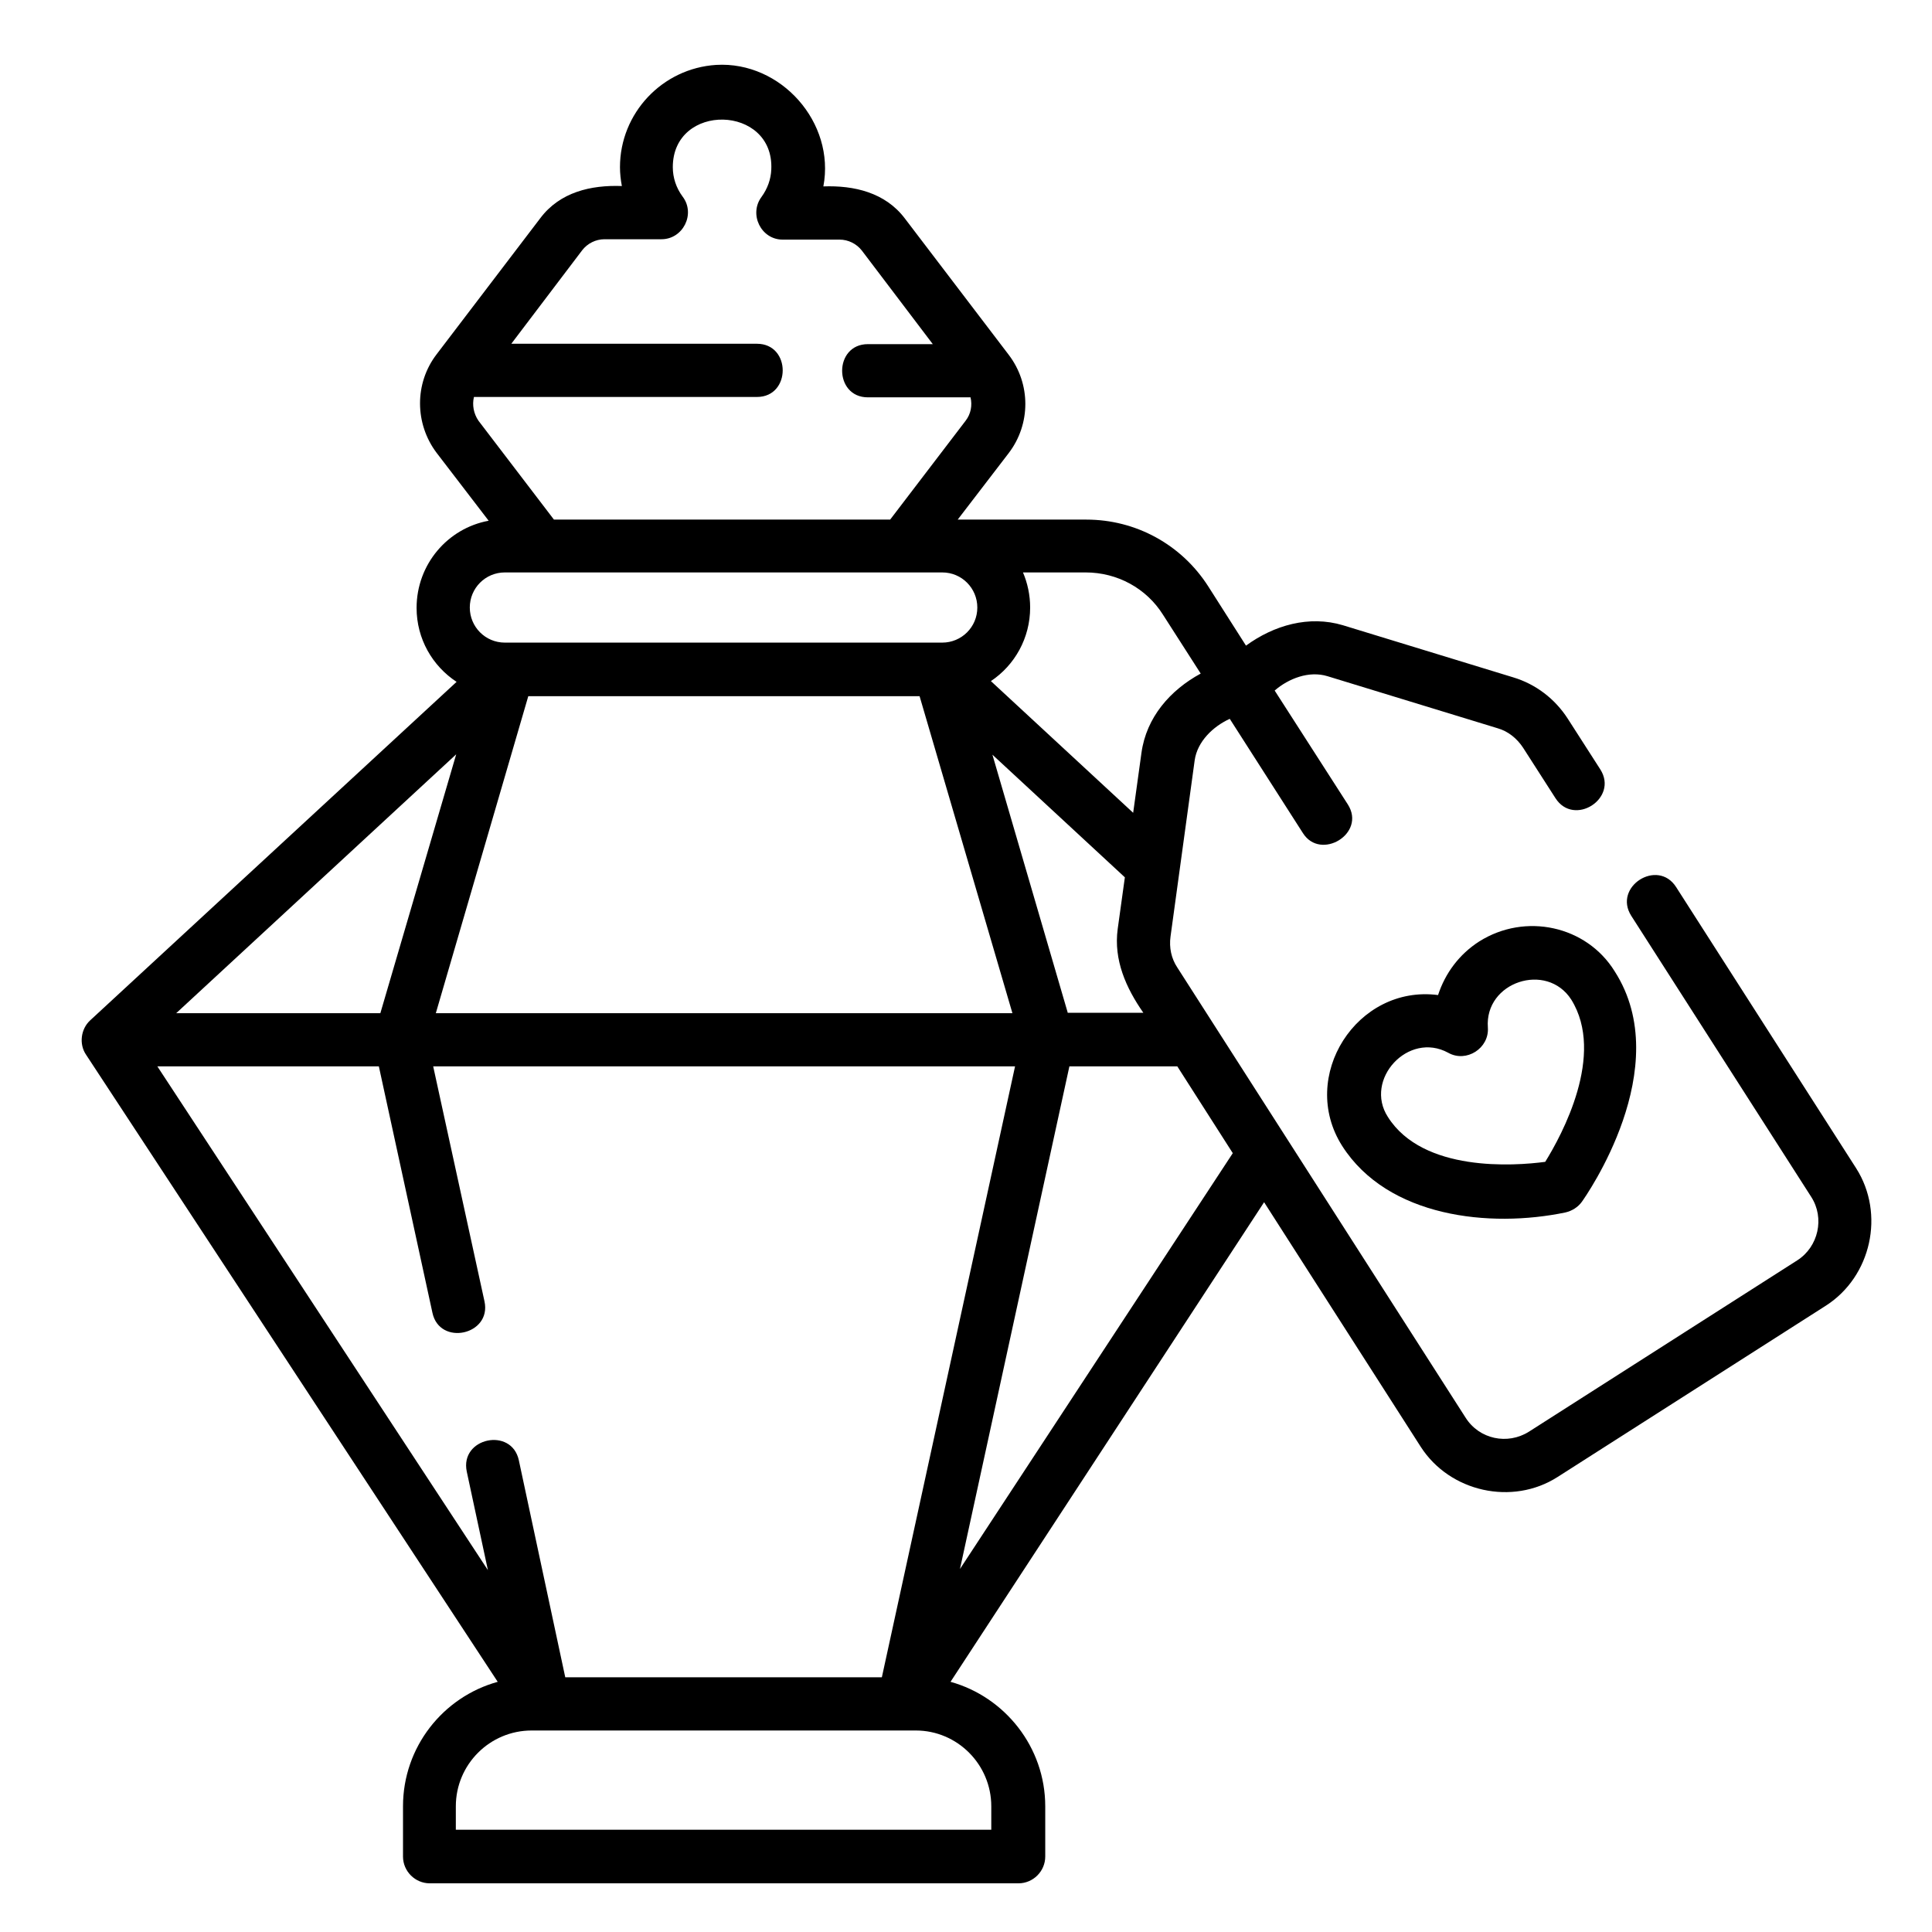 <?xml version="1.0" encoding="utf-8"?>
<!-- Generator: Adobe Illustrator 22.1.0, SVG Export Plug-In . SVG Version: 6.00 Build 0)  -->
<svg version="1.1" id="Capa_1" xmlns="http://www.w3.org/2000/svg" xmlns:xlink="http://www.w3.org/1999/xlink" x="0px" y="0px"
	 viewBox="0 0 512 512" style="enable-background:new 0 0 512 512;" xml:space="preserve">
<g>
	<path d="M491.9,309.6l-47.7-74.5c-4.9-7.7-16.8-0.1-11.9,7.6l47.7,74.5c3.6,5.6,1.9,13.2-3.7,16.8l-71.1,45.4
		c-5.7,3.6-13.2,2-16.8-3.7L312,256.4c-1.6-2.4-2.2-5.3-1.8-8.2l6.4-46.7c0.7-5,4.9-9,9.3-11l19.4,30.3c4.7,7.4,16.8,0.1,11.9-7.6
		l-19.4-30.2c3.7-3.2,9.1-5.3,14-3.8l45.1,13.8c2.8,0.8,5.1,2.7,6.7,5.1l8.6,13.4c4.9,7.7,16.8,0.1,11.9-7.6l-8.6-13.4
		c-3.4-5.3-8.5-9.2-14.5-11l-45.1-13.8c-9-2.7-18.3,0-25.7,5.4l-10-15.7c-7.1-11.1-19.2-17.7-32.3-17.7h-34.1l13.5-17.6
		c5.9-7.7,5.9-18.4,0-26.1l-27.5-36.1c-5.2-6.9-13.5-8.8-21.6-8.5c3.2-16.9-11.2-33.2-28.4-32.2c-14.3,0.9-25.5,12.8-25.5,27.1
		c0,1.7,0.2,3.4,0.5,5c-8.2-0.3-16.4,1.6-21.6,8.5l-27.5,36.1c-5.9,7.7-5.8,18.4,0,26.1l13.8,18c-10.9,2-19.1,11.6-19.1,23.1
		c0,8.2,4.2,15.4,10.6,19.6l-97.1,89.7c-2.5,2.3-3,6.3-1.1,9.1l109.1,166.2c-14.5,4-25.1,17.3-25.1,33v13.3c0,3.9,3.2,7.1,7.1,7.1
		h156c3.9,0,7.1-3.2,7.1-7.1v-13.3c0-15.7-10.7-29-25.1-33L335,318.6l41.5,64.8c7.7,12,24.3,15.7,36.3,8l71.1-45.4
		C495.9,338.3,499.6,321.7,491.9,309.6L491.9,309.6z M149.8,444.5L137.5,387c-1.9-8.9-15.7-6-13.8,3l5.6,26.1L41.7,282.6h58.7
		l14.2,65.3c1.9,8.9,15.7,5.9,13.8-3l-13.6-62.3H269l-35.3,161.9H149.8z M100.8,268.5H46.7l74.2-68.6L100.8,268.5z M115.5,268.5
		l24.5-84h103.7l24.6,84H115.5z M283,268.5L263,200l35.1,32.5l-1.9,13.7c-1.1,8.2,2.2,15.6,6.8,22.2H283z M308.2,162.9l10,15.6
		c-8.1,4.4-14.4,11.6-15.7,21l-2.2,15.9l-37.7-34.9c6.3-4.2,10.4-11.4,10.4-19.5c0-3.3-0.7-6.5-1.9-9.3h16.6
		C296.1,151.7,303.8,155.9,308.2,162.9z M125.6,105.2h75c9.1,0,9.1-14.1,0-14.1h-65.1l18.8-24.8c1.4-1.8,3.6-2.9,5.9-2.9h15.1
		c5.7,0,9.1-6.7,5.6-11.3c-1.7-2.3-2.6-5-2.6-7.8c0-17.2,26.9-16.6,26.1,0.6c-0.1,2.6-1,5.1-2.6,7.3c-3.4,4.6-0.1,11.3,5.6,11.3
		h15.1c2.3,0,4.5,1.1,5.9,2.9l18.8,24.8h-17.2c-9.1,0-9.1,14.1,0,14.1h27.2c0.5,2.1,0.1,4.4-1.3,6.2l-20,26.2h-89.1l-20-26.2
		C125.5,109.6,125.1,107.3,125.6,105.2z M133.8,151.7h115.9c5.2,0,9.3,4.2,9.3,9.3c0,5.2-4.2,9.3-9.3,9.3c-38.6,0-77.2,0-115.9,0
		c-5.2,0-9.3-4.2-9.3-9.3C124.5,155.9,128.6,151.7,133.8,151.7z M262.7,478.7v6.2H120.8v-6.2c0-11.1,9-20.1,20.1-20.1
		c33.9,0,67.8,0,101.8,0C253.7,458.6,262.7,467.6,262.7,478.7z M254.4,415.8l29-133.2H312l14.7,23L254.4,415.8z"/>
	<path d="M392,249.5c-5.3,3.4-9,8.4-10.9,14.2c-21.5-2.8-37.1,21.6-25.4,40c12.1,18.9,39.1,21.8,59.2,17.6c1.7-0.4,3.3-1.4,4.3-2.8
		c1-1.4,25.1-35.6,8.7-61.1C420.4,245.3,404.2,241.8,392,249.5L392,249.5z M409.5,307.9c-8.2,1.1-32.4,2.8-41.7-11.9
		c-6.4-9.9,5.4-22.8,16-17c4.8,2.7,10.9-1.2,10.5-6.7c-0.9-12.1,15.6-17.5,22.1-7.4C425.5,279.5,413.9,300.8,409.5,307.9
		L409.5,307.9z"/>
</g>
</svg>
